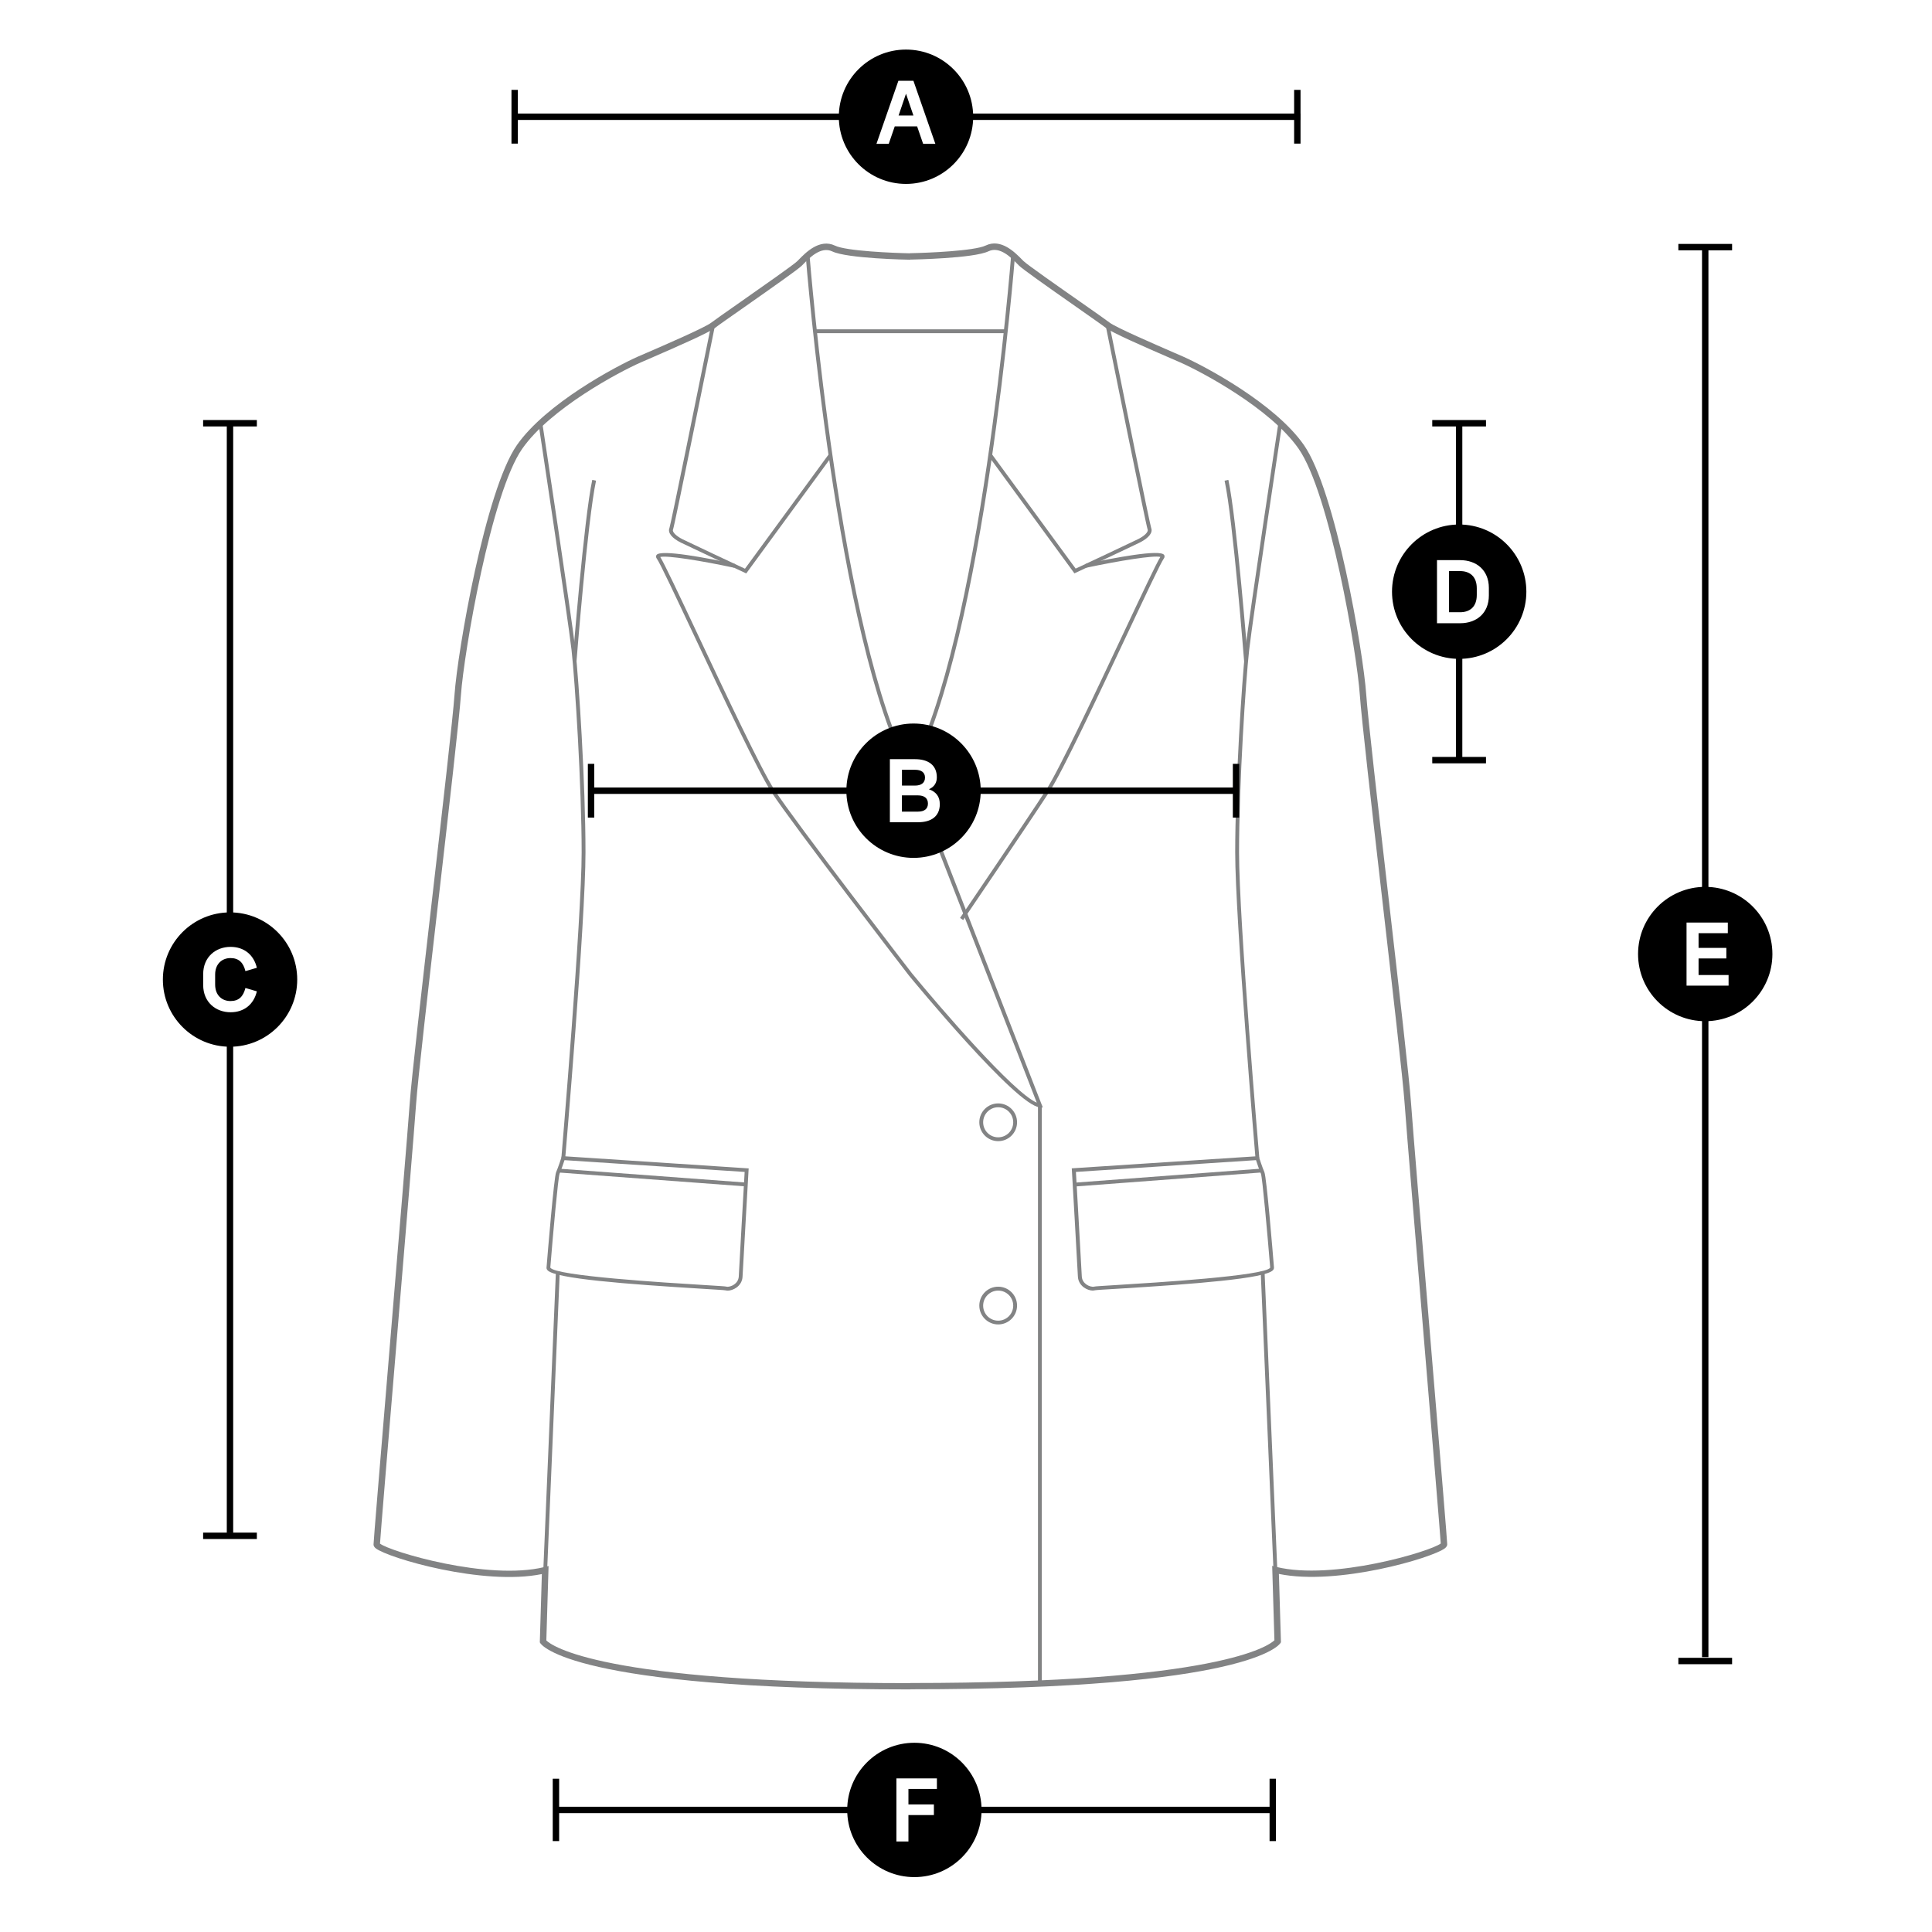 <svg width="230" height="230" viewBox="0 0 230 230" fill="none" xmlns="http://www.w3.org/2000/svg">
<rect width="230" height="230" fill="white"/>
<path d="M108.375 201.12C68.063 201.12 64.454 195.827 64.316 195.606L64.263 195.515L64.507 187.389C57.538 188.82 46.213 185.485 44.736 184.327C44.667 184.274 44.469 184.114 44.469 183.862C44.469 183.505 45.185 174.914 46.358 160.809C47.401 148.304 48.582 134.123 48.78 131.29C48.97 128.555 50.227 117.573 51.445 106.964C52.664 96.363 53.921 85.396 54.111 82.677C54.469 77.567 57.767 58.374 61.544 52.975C64.994 48.04 73.334 43.6 75.984 42.434L77.005 41.993C79.084 41.094 83.943 38.984 84.659 38.421C85.001 38.154 86.395 37.179 88.154 35.946C90.828 34.072 94.498 31.505 94.91 31.094L95.085 30.919C95.892 30.089 97.575 28.36 99.411 29.244C100.751 29.891 106.349 30.119 108.39 30.157L108.375 30.919C108.07 30.919 100.842 30.782 99.076 29.929C97.735 29.289 96.364 30.691 95.626 31.452L95.443 31.635C95.016 32.061 92.214 34.034 88.588 36.578C86.905 37.758 85.451 38.771 85.131 39.03C84.4 39.601 80.713 41.223 77.309 42.701L76.289 43.143C73.692 44.285 65.52 48.626 62.169 53.424C58.467 58.717 55.231 77.689 54.873 82.746C54.682 85.48 53.426 96.454 52.207 107.063C50.989 117.672 49.732 128.639 49.541 131.358C49.343 134.199 48.163 148.38 47.12 160.885C46.19 171.997 45.315 182.514 45.239 183.763C46.404 184.693 58.071 188.211 64.819 186.551L65.306 186.429L65.04 195.294C65.642 195.88 71.46 200.374 108.382 200.374V201.135L108.375 201.12Z" fill="#828384"/>
<path d="M108.375 201.12L108.375 200.359C145.175 200.359 151.077 195.888 151.717 195.271L151.45 186.414L151.938 186.536C158.686 188.196 170.353 184.677 171.518 183.748C171.442 182.499 170.559 171.982 169.637 160.87C168.594 148.357 167.413 134.184 167.215 131.343C167.025 128.624 165.768 117.657 164.55 107.048C163.331 96.439 162.075 85.464 161.884 82.73C161.534 77.673 158.29 58.702 154.588 53.409C151.237 48.618 143.065 44.27 140.468 43.127L139.448 42.686C136.043 41.208 132.357 39.594 131.626 39.015C131.299 38.756 129.844 37.743 128.168 36.562C124.543 34.026 121.741 32.046 121.314 31.62L121.131 31.437C120.393 30.683 119.022 29.274 117.681 29.914C115.914 30.767 108.687 30.896 108.382 30.904L108.367 30.142C110.408 30.104 116.006 29.876 117.346 29.228C119.174 28.345 120.857 30.074 121.672 30.904L121.847 31.079C122.259 31.49 125.922 34.057 128.603 35.93C130.362 37.164 131.756 38.139 132.098 38.406C132.814 38.969 137.673 41.071 139.752 41.977L140.773 42.419C143.423 43.584 151.763 48.024 155.213 52.959C158.99 58.359 162.288 77.551 162.646 82.662C162.836 85.381 164.093 96.348 165.311 106.949C166.53 117.566 167.787 128.54 167.977 131.274C168.175 134.107 169.356 148.288 170.399 160.794C171.579 174.898 172.288 183.497 172.288 183.847C172.288 184.099 172.082 184.258 172.021 184.312C170.544 185.469 159.219 188.805 152.25 187.373L152.494 195.5L152.441 195.591C152.303 195.819 148.693 201.105 108.382 201.105L108.375 201.12Z" fill="#828384"/>
<path d="M66.183 151.337L64.681 186.879L65.138 186.898L66.64 151.356L66.183 151.337Z" fill="#828384"/>
<path d="M86.631 153.642C86.54 153.642 86.448 153.635 86.365 153.612C86.235 153.581 85.108 153.521 83.684 153.429C74.59 152.873 66.053 152.226 65.177 151.213C65.07 151.091 65.055 150.977 65.063 150.901C65.207 149.103 65.954 140.124 66.205 139.545C66.449 138.989 66.83 137.816 66.83 137.809L66.883 137.641H67.058L89.129 139.096L89.114 139.324C89.114 139.439 88.444 150.901 88.398 151.982C88.375 152.5 88.124 152.957 87.682 153.277C87.355 153.513 86.951 153.65 86.608 153.65L86.631 153.642ZM65.52 150.916C66.152 151.906 79.358 152.706 83.707 152.972C85.671 153.094 86.349 153.132 86.479 153.17C86.684 153.223 87.081 153.147 87.423 152.896C87.652 152.728 87.926 152.431 87.949 151.952C87.994 150.954 88.558 141.137 88.649 139.515L67.203 138.113C67.089 138.464 66.814 139.279 66.616 139.728C66.441 140.177 65.855 146.659 65.512 150.916H65.52Z" fill="#828384"/>
<path d="M66.547 139.128L66.513 139.583L88.782 141.238L88.816 140.782L66.547 139.128Z" fill="#828384"/>
<path d="M67.287 137.893L66.83 137.855C66.853 137.573 69.244 109.371 69.244 101.473C69.244 93.575 68.452 81.047 68.041 77.384C67.599 73.5 64.141 50.652 64.111 50.423L64.56 50.355C64.598 50.583 68.056 73.439 68.498 77.331C68.909 81.001 69.701 93.263 69.701 101.473C69.701 109.683 67.309 137.603 67.287 137.893Z" fill="#828384"/>
<path d="M68.627 78.785L68.17 78.747C68.185 78.58 69.503 61.779 70.508 57.126L70.957 57.224C69.96 61.855 68.642 78.618 68.627 78.785Z" fill="#828384"/>
<path d="M108.169 92.067C99.548 76.211 95.953 30.873 95.915 30.416L96.372 30.378C96.41 30.835 99.997 76.074 108.573 91.847L108.169 92.067Z" fill="#828384"/>
<path d="M88.832 68.26L88.665 68.184C88.383 68.054 81.803 64.962 81.041 64.589C79.982 64.056 79.472 63.416 79.693 62.876C79.868 62.373 83.021 46.821 84.666 38.672L85.115 38.763C84.628 41.2 80.317 62.563 80.12 63.051C80.005 63.325 80.485 63.805 81.247 64.193C81.932 64.536 87.621 67.209 88.687 67.704L98.672 54.064L99.037 54.33L88.832 68.275V68.26Z" fill="#828384"/>
<path d="M124.14 131.846L123.782 131.823C120.956 131.625 108.717 116.758 108.199 116.126C108.055 115.943 94.354 98.168 91.81 94.261C90.264 91.885 86.022 82.875 82.618 75.64C80.424 70.979 78.535 66.958 78.2 66.516C78.04 66.303 78.117 66.135 78.155 66.074C78.612 65.358 84.202 66.432 87.499 67.14L87.4 67.59C83.57 66.767 79.365 66.089 78.604 66.31C79.069 67.041 80.828 70.773 83.029 75.449C86.425 82.669 90.66 91.664 92.191 94.017C94.727 97.916 108.413 115.669 108.557 115.852C111.878 119.896 120.667 130.109 123.424 131.267L108.123 91.953L108.177 91.862C116.752 76.097 120.339 30.851 120.377 30.393L120.834 30.432C120.796 30.889 117.217 76.051 108.634 91.984L124.147 131.853L124.14 131.846Z" fill="#828384"/>
<path d="M108.375 39.205H97.012V39.662H108.375V39.205Z" fill="#828384"/>
<path d="M150.54 151.358L150.084 151.377L151.605 186.919L152.061 186.899L150.54 151.358Z" fill="#828384"/>
<path d="M130.111 153.642C129.775 153.642 129.364 153.505 129.037 153.269C128.603 152.949 128.344 152.492 128.321 151.974C128.275 150.893 127.613 139.431 127.605 139.317L127.59 139.088L149.843 137.634L149.897 137.801C149.897 137.801 150.278 138.989 150.521 139.538C150.78 140.116 151.519 149.096 151.664 150.893C151.664 150.969 151.656 151.091 151.549 151.205C150.674 152.218 142.136 152.866 133.043 153.422C131.619 153.505 130.491 153.574 130.354 153.604C130.278 153.627 130.187 153.635 130.095 153.635L130.111 153.642ZM128.085 139.515C128.176 141.137 128.74 150.954 128.785 151.952C128.808 152.431 129.082 152.728 129.311 152.896C129.654 153.147 130.057 153.223 130.255 153.17C130.385 153.132 131.07 153.094 133.027 152.972C137.376 152.706 150.59 151.898 151.214 150.916C150.864 146.659 150.285 140.177 150.11 139.728C149.912 139.279 149.638 138.464 149.524 138.113L128.077 139.515H128.085Z" fill="#828384"/>
<path d="M150.197 139.12L127.93 140.794L127.964 141.25L150.231 139.576L150.197 139.12Z" fill="#828384"/>
<path d="M149.463 137.893C149.44 137.611 147.048 109.394 147.048 101.473C147.048 93.552 147.84 81.001 148.252 77.331C148.693 73.439 152.151 50.583 152.189 50.355L152.639 50.423C152.6 50.652 149.143 73.5 148.709 77.384C148.297 81.047 147.505 93.286 147.505 101.473C147.505 109.66 149.889 137.565 149.92 137.855L149.463 137.893Z" fill="#828384"/>
<path d="M148.115 78.785C148.099 78.618 146.789 61.847 145.784 57.224L146.234 57.126C147.239 61.786 148.556 78.58 148.572 78.747L148.115 78.785Z" fill="#828384"/>
<path d="M127.91 68.26L117.704 54.315L118.07 54.049L128.054 67.689C129.12 67.194 134.81 64.521 135.495 64.178C136.257 63.797 136.736 63.317 136.622 63.035C136.432 62.556 132.121 41.185 131.626 38.748L132.075 38.657C133.721 46.806 136.874 62.358 137.049 62.868C137.262 63.409 136.759 64.048 135.701 64.582C134.947 64.962 128.359 68.047 128.077 68.176L127.91 68.252V68.26Z" fill="#828384"/>
<path d="M114.673 109.538L114.292 109.279C114.368 109.165 122.015 97.909 124.551 94.01C126.082 91.656 130.309 82.669 133.713 75.442C135.929 70.735 137.696 66.981 138.138 66.303C137.376 66.082 133.172 66.767 129.341 67.582L129.242 67.133C132.54 66.424 138.13 65.351 138.587 66.067C138.625 66.127 138.701 66.295 138.541 66.508C138.214 66.95 136.318 70.971 134.124 75.632C130.72 82.867 126.485 91.877 124.932 94.253C122.388 98.16 114.742 109.424 114.665 109.531L114.673 109.538Z" fill="#828384"/>
<path d="M119.738 39.205H108.375V39.662H119.738V39.205Z" fill="#828384"/>
<path d="M124.025 131.587H123.568V200.427H124.025V131.587Z" fill="#828384"/>
<path d="M118.831 135.852C117.598 135.852 116.585 134.846 116.585 133.605C116.585 132.363 117.59 131.358 118.831 131.358C120.073 131.358 121.078 132.363 121.078 133.605C121.078 134.846 120.073 135.852 118.831 135.852ZM118.831 131.815C117.849 131.815 117.042 132.615 117.042 133.605C117.042 134.595 117.841 135.395 118.831 135.395C119.821 135.395 120.621 134.595 120.621 133.605C120.621 132.615 119.821 131.815 118.831 131.815Z" fill="#828384"/>
<path d="M118.831 157.671C117.598 157.671 116.585 156.666 116.585 155.425C116.585 154.183 117.59 153.178 118.831 153.178C120.073 153.178 121.078 154.183 121.078 155.425C121.078 156.666 120.073 157.671 118.831 157.671ZM118.831 153.642C117.849 153.642 117.042 154.442 117.042 155.432C117.042 156.422 117.841 157.222 118.831 157.222C119.821 157.222 120.621 156.422 120.621 155.432C120.621 154.442 119.821 153.642 118.831 153.642Z" fill="#828384"/>
<path d="M154.794 13.517H61.27V14.279H154.794V13.517Z" fill="black"/>
<path d="M61.651 10.699H60.89V17.097H61.651V10.699Z" fill="black"/>
<path d="M154.825 10.699H154.063V17.097H154.825V10.699Z" fill="black"/>
<path d="M151.52 215.089H66.183V215.85H151.52V215.089Z" fill="black"/>
<path d="M66.564 211.753H65.802V219.178H66.564V211.753Z" fill="black"/>
<path d="M151.9 211.753H151.139V219.178H151.9V211.753Z" fill="black"/>
<path d="M174.086 50.386H173.324V90.377H174.086V50.386Z" fill="black"/>
<path d="M176.904 50.005H170.506V50.767H176.904V50.005Z" fill="black"/>
<path d="M176.904 90.111H170.506V90.873H176.904V90.111Z" fill="black"/>
<path d="M203.384 29.419H202.622V197.275H203.384V29.419Z" fill="black"/>
<path d="M206.202 29.038H199.804V29.8H206.202V29.038Z" fill="black"/>
<path d="M206.202 197.359H199.804V198.12H206.202V197.359Z" fill="black"/>
<path d="M27.76 50.386H26.999V182.515H27.76V50.386Z" fill="black"/>
<path d="M30.578 50.005H24.181V50.767H30.578V50.005Z" fill="black"/>
<path d="M30.578 182.454H24.181V183.216H30.578V182.454Z" fill="black"/>
<path d="M147.148 93.752H70.364V94.513H147.148V93.752Z" fill="black"/>
<path d="M70.745 90.934H69.983V97.331H70.745V90.934Z" fill="black"/>
<path d="M147.529 90.934H146.767V97.331H147.529V90.934Z" fill="black"/>
<path d="M115.854 13.898C115.854 18.315 112.274 21.895 107.857 21.895C103.44 21.895 99.86 18.315 99.86 13.898C99.86 9.481 103.44 5.901 107.857 5.901C112.274 5.901 115.854 9.481 115.854 13.898Z" fill="black"/>
<path d="M109.898 17.127L109.182 15.048H106.517L105.801 17.127H104.339L106.951 9.618H108.741L111.353 17.127H109.891H109.898ZM106.966 13.753H108.741L107.857 11.156L106.974 13.753H106.966Z" fill="white"/>
<path d="M116.753 94.132C116.753 98.549 113.173 102.129 108.756 102.129C104.339 102.129 100.759 98.549 100.759 94.132C100.759 89.715 104.339 86.135 108.756 86.135C113.173 86.135 116.753 89.715 116.753 94.132Z" fill="black"/>
<path d="M111.886 95.693C111.886 97.216 110.827 97.886 109.289 97.886H105.938V90.377H108.931C110.454 90.377 111.528 91.047 111.528 92.54C111.528 93.142 111.262 93.667 110.584 93.957C111.475 94.269 111.878 94.878 111.878 95.693H111.886ZM107.377 91.641V93.522H108.931C109.662 93.522 110.119 93.203 110.119 92.57C110.119 91.938 109.662 91.641 108.931 91.641H107.377ZM109.281 96.622C110.013 96.622 110.469 96.318 110.469 95.663C110.469 95.008 110.013 94.688 109.281 94.688H107.37V96.622H109.281Z" fill="white"/>
<path d="M35.384 116.614C35.384 121.032 31.804 124.611 27.387 124.611C22.97 124.611 19.39 121.032 19.39 116.614C19.39 112.197 22.97 108.618 27.387 108.618C31.804 108.618 35.384 112.197 35.384 116.614Z" fill="black"/>
<path d="M24.188 117.254V115.975C24.188 113.911 25.696 112.723 27.448 112.723C29.062 112.723 30.212 113.667 30.578 115.213L29.215 115.609C28.971 114.596 28.43 114.056 27.44 114.056C26.45 114.056 25.612 114.726 25.612 116.028V117.201C25.612 118.518 26.45 119.173 27.44 119.173C28.43 119.173 28.963 118.633 29.215 117.62L30.578 118.016C30.212 119.569 29.062 120.506 27.448 120.506C25.704 120.506 24.188 119.326 24.188 117.254Z" fill="white"/>
<path d="M181.709 70.439C181.709 74.856 178.13 78.436 173.712 78.436C169.295 78.436 165.716 74.856 165.716 70.439C165.716 66.022 169.295 62.442 173.712 62.442C178.13 62.442 181.709 66.022 181.709 70.439Z" fill="black"/>
<path d="M177.246 69.99V70.888C177.246 73.013 175.769 74.194 173.827 74.194H171.07V66.684H173.827C175.761 66.684 177.246 67.873 177.246 69.99ZM175.807 70.035C175.807 68.626 174.969 67.987 173.827 67.987H172.501V72.884H173.827C174.969 72.884 175.807 72.252 175.807 70.835V70.028V70.035Z" fill="white"/>
<path d="M211 113.576C211 117.993 207.421 121.572 203.003 121.572C198.586 121.572 195.007 117.993 195.007 113.576C195.007 109.158 198.586 105.579 203.003 105.579C207.421 105.579 211 109.158 211 113.576Z" fill="black"/>
<path d="M202.211 116.074H205.783V117.338H200.779V109.828H205.692V111.093H202.211V112.844H205.517V114.101H202.211V116.074Z" fill="white"/>
<path d="M116.852 215.469C116.852 219.887 113.272 223.466 108.855 223.466C104.438 223.466 100.858 219.887 100.858 215.469C100.858 211.052 104.438 207.473 108.855 207.473C113.272 207.473 116.852 211.052 116.852 215.469Z" fill="black"/>
<path d="M111.536 212.971H108.147V214.814H111.178V216.079H108.147V219.224H106.715V211.715H111.536V212.979V212.971Z" fill="white"/>
</svg>
